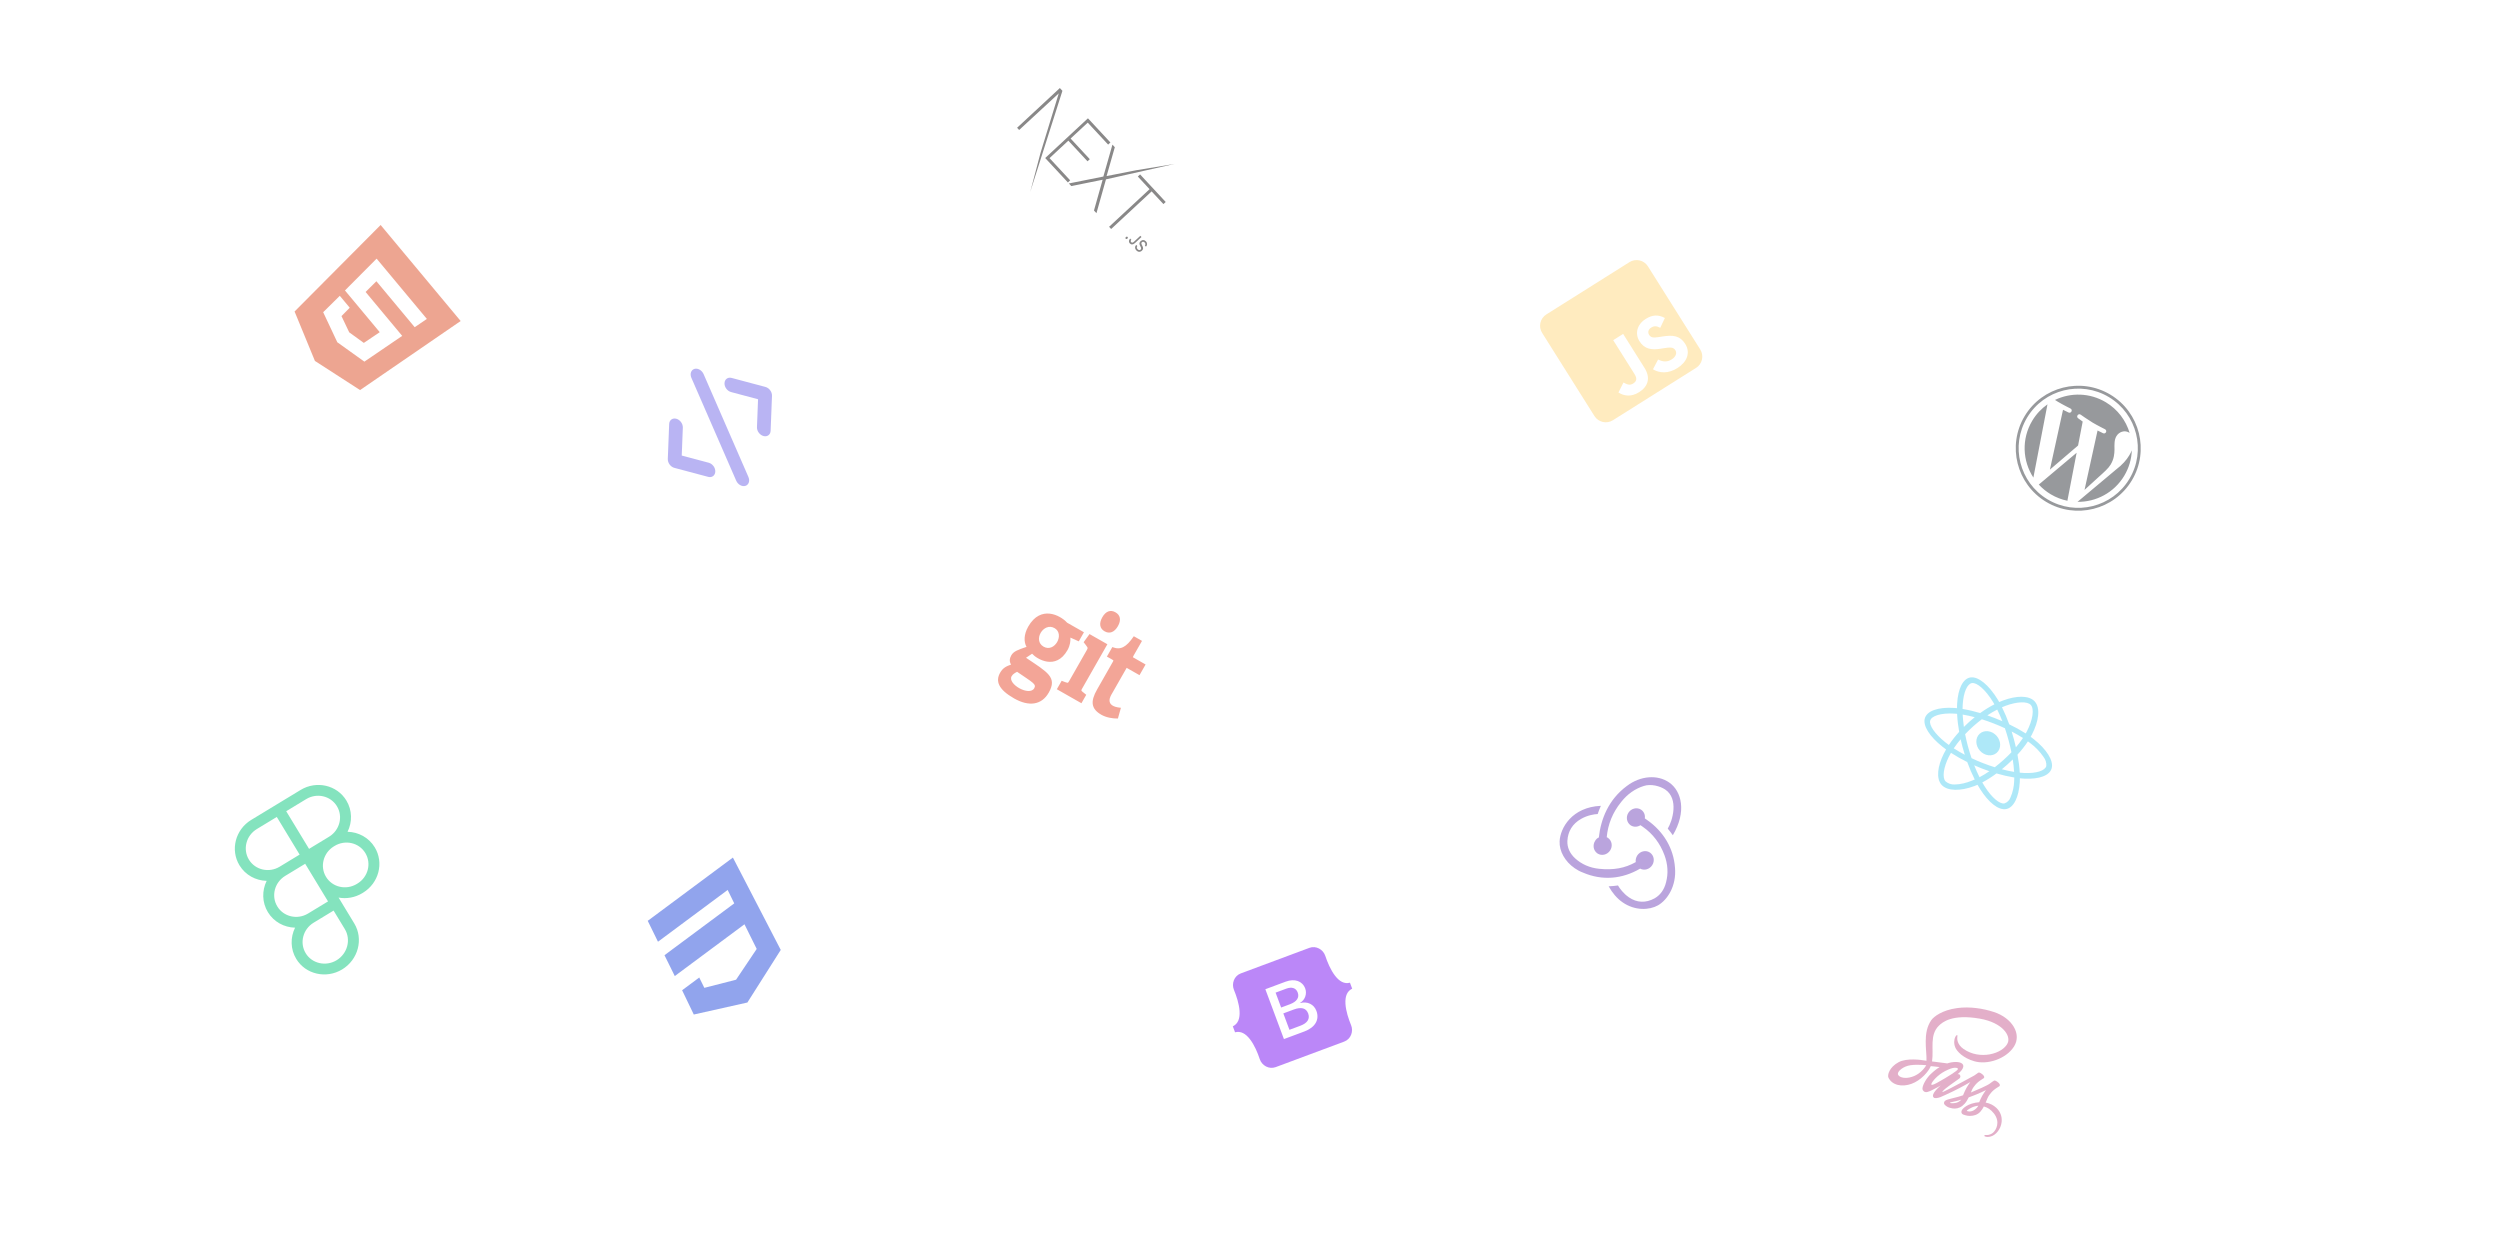 <svg width="1000" height="500" viewBox="0 0 1000 500" fill="none" xmlns="http://www.w3.org/2000/svg">
<path d="M656.056 347.446C657.686 348.333 659.792 347.757 660.887 346.069C661.982 344.381 661.594 342.153 660.026 341.064L659.922 340.991C658.263 339.92 656.015 340.48 654.882 342.222C654.36 343.085 654.176 344.018 654.303 344.84C649.964 347.294 645.372 348.102 639.729 347.527C635.888 347.144 632.632 345.697 630.026 343.315C627.904 341.351 626.841 338.979 626.954 336.363C627.156 332.505 629.026 329.479 632.464 327.542C634.91 326.141 637.549 325.689 639.076 325.608C639.365 324.747 639.892 323.318 640.348 322.328C628.755 322.843 624.109 331.203 623.844 336.488C623.656 340.438 625.971 344.578 629.838 347.265C630.883 347.991 632.005 348.607 633.24 349.058C640.885 352.329 648.86 351.668 656.056 347.446ZM669.994 347.012C669.427 339.353 665.45 332.59 658.762 327.942L657.926 327.361C658.144 326.044 657.61 324.694 656.512 323.931L656.408 323.859C654.75 322.788 652.502 323.347 651.368 325.09C650.273 326.778 650.661 329.006 652.229 330.095L652.333 330.168C653.521 330.911 655.049 330.831 656.194 330.075L657.135 330.729C661.106 333.488 664.026 337.314 665.778 342.041C667.128 345.673 667.365 349.347 666.42 352.934C665.702 355.863 664.083 358.084 661.803 359.357C658.313 361.257 654.748 361.147 651.508 358.895C649.418 357.443 647.891 355.403 647.191 354.181C646.234 354.333 644.577 354.487 643.463 354.529C644.945 357.191 646.823 359.394 649.018 360.919C654.034 364.405 659.77 364.066 663.208 362.128C666.942 359.989 670.662 354.413 669.994 347.012ZM638.059 336.327C636.963 338.015 637.352 340.243 638.92 341.332L639.024 341.405C640.682 342.475 642.93 341.916 644.064 340.174C645.159 338.486 644.77 336.257 643.203 335.168L643.098 335.095C642.994 335.023 642.837 334.914 642.694 334.896C643.153 329.665 645.096 324.975 648.468 320.789C650.972 317.632 654.006 315.496 657.479 314.401C660.41 313.418 664.025 314.46 666.049 315.784C671.663 319.523 668.966 328.422 667.095 331.448C667.659 332.085 668.541 333.269 669.134 334.089C674.703 324.737 672.691 316.483 667.675 312.997C662.973 309.73 656.15 310.294 650.754 314.379C643.455 319.754 640.318 327.613 639.534 334.985C639.005 335.188 638.427 335.685 638.059 336.327Z" fill="#764ABC" fill-opacity="0.5"/>
<path d="M435.181 47.319L444.167 56.992L443.257 57.837L435.095 49.051L428.244 55.416L435.92 63.678L435.01 64.524L427.334 56.262L419.813 63.25L428.069 72.136L427.159 72.982L418.079 63.209L435.181 47.319ZM444.972 57.858L445.927 58.886L442.637 70.428L454.483 68.094L469.919 65.55L442.39 71.746L438.579 85.274L437.587 84.206L441.056 71.896L428.507 74.433L427.533 73.385L441.341 70.618L444.972 57.858ZM455.127 70.613L456.037 69.767L466.278 80.79L465.368 81.635L460.65 76.557L444.457 91.601L443.634 90.714L459.826 75.671L455.127 70.613ZM423.939 35.219L424.968 36.327L412.091 76.766L416.197 61.184L423.506 37.347L407.66 51.995L406.836 51.108L423.939 35.219ZM450.277 95.489C450.109 95.308 450.149 95.017 450.364 94.818C450.578 94.618 450.871 94.6 451.039 94.781C451.209 94.964 451.167 95.252 450.953 95.452C450.738 95.651 450.447 95.672 450.277 95.489ZM452.089 95.429L452.53 95.903C452.231 96.192 452.201 96.57 452.458 96.846C452.744 97.155 453.126 97.125 453.538 96.743L456.146 94.32L456.594 94.803L453.984 97.228C453.243 97.917 452.479 97.951 451.922 97.352C451.399 96.789 451.455 96.018 452.089 95.429ZM454.484 97.941L454.929 98.419C454.617 98.786 454.663 99.281 455.05 99.698C455.41 100.086 455.912 100.149 456.24 99.845C456.521 99.584 456.521 99.246 456.254 98.727L455.996 98.219C455.629 97.512 455.713 96.956 456.255 96.452C456.912 95.842 457.77 95.888 458.401 96.568C458.988 97.2 458.98 98.067 458.384 98.672L457.948 98.202C458.246 97.841 458.225 97.394 457.889 97.032C457.534 96.65 457.08 96.597 456.748 96.906C456.485 97.151 456.486 97.455 456.75 97.965L456.969 98.4C457.386 99.203 457.323 99.751 456.769 100.266C456.063 100.922 455.192 100.871 454.507 100.134C453.866 99.444 453.857 98.588 454.484 97.941Z" fill="#898888"/>
<path d="M801.243 280.184C800.716 280.385 800.196 280.595 799.684 280.814C799.475 280.448 799.257 280.088 799.04 279.728C795.502 273.97 791.348 270.512 788.186 270.975C785.148 271.431 783.193 275.53 782.846 281.5C782.808 282.087 782.793 282.685 782.792 283.271C782.402 283.229 782.004 283.195 781.615 283.17C775.297 282.772 770.713 284.326 769.909 287.426C769.133 290.395 771.92 294.655 776.917 298.631C777.414 299.025 777.91 299.404 778.428 299.779C778.096 300.346 777.787 300.922 777.513 301.481C775.003 306.497 774.387 311.418 776.634 313.931C778.955 316.526 784.254 316.474 789.707 314.441C790.147 314.273 790.585 314.105 791.017 313.914C791.355 314.51 791.698 315.086 792.065 315.671C795.43 320.972 799.3 324.098 802.331 323.648C805.457 323.188 807.571 318.902 807.909 312.806C807.933 312.32 807.95 311.826 807.952 311.314C808.592 311.386 809.232 311.428 809.864 311.461C815.718 311.736 819.906 310.221 820.682 307.267C821.487 304.211 818.608 299.704 813.493 295.654C813.1 295.347 812.693 295.037 812.27 294.726C812.437 294.443 812.587 294.158 812.738 293.873C815.518 288.528 816.261 283.236 813.904 280.599C811.649 278.078 806.594 278.198 801.243 280.184ZM785.078 281.929C785.375 276.812 786.956 273.497 788.783 273.226C790.735 272.932 794.125 275.77 797.184 280.744C797.387 281.073 797.581 281.392 797.761 281.725C795.773 282.755 793.868 283.92 792.074 285.225C789.744 284.524 787.385 283.968 785.022 283.581C785.03 283.019 785.047 282.481 785.078 281.929ZM792.666 307.363C793.685 307.755 794.71 308.14 795.743 308.489C794.481 309.363 793.166 310.164 791.807 310.886C791.057 309.401 790.348 307.804 789.684 306.123C790.673 306.555 791.662 306.973 792.666 307.363ZM781.51 299.328C782.32 298.125 783.241 296.912 784.25 295.711C784.481 296.746 784.735 297.792 785.018 298.827C785.294 299.853 785.592 300.889 785.919 301.914C784.351 301.085 782.88 300.215 781.51 299.328ZM788.631 303.276C788.084 301.699 787.605 300.107 787.168 298.505C786.732 296.904 786.369 295.297 786.05 293.681C787.06 292.613 788.129 291.567 789.265 290.551C790.4 289.536 791.566 288.584 792.732 287.705C794.288 288.2 795.838 288.745 797.38 289.343C798.923 289.939 800.452 290.593 801.966 291.29C802.504 292.875 802.992 294.475 803.428 296.091C803.865 297.692 804.235 299.292 804.569 300.911C803.566 301.971 802.475 303.023 801.332 304.044C800.189 305.066 799.045 306.015 797.909 306.897C796.331 306.407 794.766 305.86 793.216 305.253C791.667 304.648 790.145 303.989 788.631 303.276ZM805.586 295.778C805.303 294.714 804.99 293.662 804.662 292.607C806.207 293.397 807.708 294.254 809.189 295.192C808.32 296.492 807.379 297.739 806.362 298.916C806.13 297.867 805.862 296.819 805.586 295.778ZM800.943 288.477C799.946 288.051 798.942 287.632 797.938 287.241C796.949 286.853 795.953 286.487 794.95 286.141C796.271 285.26 797.592 284.481 798.886 283.818C799.652 285.349 800.331 286.898 800.943 288.477ZM785.069 285.83C786.681 286.095 788.294 286.449 789.886 286.882C788.379 288.096 786.93 289.392 785.556 290.755C785.309 289.043 785.151 287.388 785.069 285.83ZM772.064 288.283C772.558 286.374 776.315 285.11 781.765 285.446C782.111 285.467 782.47 285.503 782.838 285.534C782.953 287.932 783.237 290.344 783.666 292.744C782.17 294.382 780.8 296.131 779.548 297.984C779.074 297.644 778.607 297.283 778.14 296.922C773.856 293.509 771.591 290.069 772.064 288.283ZM789.892 311.806C789.497 311.979 789.102 312.138 788.699 312.288C786.65 313.118 784.1 313.811 781.793 313.794C780.536 313.87 779.237 313.414 778.2 312.531C776.838 311.008 777.397 307.005 779.533 302.713C779.799 302.176 780.088 301.649 780.384 301.13C782.492 302.492 784.674 303.73 786.898 304.825C787.754 307.189 788.757 309.526 789.892 311.806ZM805.671 312.367C805.592 314.698 805.095 316.939 804.191 318.975C803.778 320.139 802.883 321.013 801.718 321.382C799.876 321.651 796.769 319.145 793.891 314.607C793.555 314.069 793.225 313.526 792.917 312.977C794.906 311.918 796.796 310.721 798.589 309.372C800.941 310.069 803.328 310.613 805.707 311.002C805.705 311.467 805.695 311.926 805.671 312.367ZM805.646 308.751C804.085 308.5 802.435 308.149 800.74 307.704C801.468 307.112 802.204 306.485 802.932 305.833C803.682 305.163 804.401 304.488 805.092 303.795C805.367 305.452 805.547 307.102 805.646 308.751ZM817.392 302.738C818.234 303.811 818.645 305.15 818.519 306.416C818.047 308.216 814.685 309.424 809.685 309.195C809.112 309.169 808.516 309.118 807.906 309.065C807.762 306.664 807.457 304.256 806.99 301.859C808.515 300.211 809.915 298.435 811.173 296.546C811.551 296.822 811.921 297.104 812.278 297.385C814.24 298.863 815.972 300.683 817.392 302.738ZM810.719 292.611C810.582 292.867 810.445 293.125 810.293 293.38C808.162 292.023 805.952 290.81 803.691 289.733C802.872 287.411 801.899 285.137 800.794 282.906C801.284 282.692 801.768 282.499 802.236 282.32C806.818 280.617 810.969 280.468 812.323 281.982C813.782 283.613 813.123 287.989 810.719 292.611ZM798.706 301.108C800.548 299.461 800.515 296.421 798.632 294.316C796.75 292.212 793.733 291.841 791.891 293.488C790.049 295.136 790.082 298.176 791.964 300.28C793.847 302.385 796.864 302.756 798.706 301.108Z" fill="#5ED3F3" fill-opacity="0.5"/>
<path d="M519.092 397.021C518.404 395.172 516.722 394.636 514.438 395.487L510.236 397.052L512.456 403.011L516 401.691C518.731 400.664 519.828 398.997 519.092 397.021ZM533.992 390.251C532.236 387.96 530.938 384.832 530.116 382.345C529.258 379.759 526.4 378.155 523.732 379.149L496.32 389.361C493.644 390.359 492.544 393.446 493.583 395.956C494.58 398.377 495.653 401.59 495.825 404.47C495.991 407.363 495.26 409.503 493.129 410.535L494.017 412.921C496.297 412.31 498.258 413.447 500.025 415.743C501.78 418.034 503.079 421.162 503.901 423.648C504.759 426.234 507.617 427.839 510.285 426.845L537.688 416.635C540.364 415.638 541.465 412.551 540.425 410.041C539.428 407.62 538.355 404.407 538.184 401.527C538.017 398.634 538.748 396.494 540.871 395.465L539.983 393.079C537.712 393.687 535.751 392.55 533.992 390.251ZM521.732 412.593L513.57 415.633L506.14 395.691L514.261 392.665C517.87 391.32 520.968 392.397 522.09 395.409C522.879 397.526 521.992 400.011 520.079 401.095L520.119 401.204C523 400.474 525.576 401.707 526.564 404.359C527.877 407.882 526.059 410.98 521.732 412.593ZM517.509 403.806L513.332 405.362L515.776 411.924L520.137 410.299C522.988 409.237 524.07 407.528 523.265 405.369C522.464 403.218 520.502 402.691 517.509 403.806Z" fill="#7910F2" fill-opacity="0.5"/>
<path d="M778.162 436.312C778.102 436.341 778.051 436.361 778.162 436.312V436.312ZM798.521 443.13C797.381 442.047 795.925 441.33 794.265 441.031C794.784 439.816 795.183 438.701 795.686 438.058C796.27 437.306 796.582 436.828 797.436 436.087C798.289 435.346 799.743 434.528 799.817 434.44C799.89 434.351 800.21 433.865 799.486 433.164C798.763 432.463 797.946 432.063 797.63 432.251C797.056 432.598 796.497 432.985 795.96 433.41C794.992 434.17 790.664 436.067 788.348 436.999C788.708 436.12 789.035 435.354 789.42 434.857C790.005 434.106 790.317 433.628 791.17 432.886C792.024 432.146 793.478 431.328 793.551 431.239C793.624 431.15 793.945 430.666 793.221 429.965C792.498 429.265 791.681 428.864 791.364 429.051C791.047 429.238 790.394 429.767 789.695 430.209C788.995 430.651 782.233 434.229 780.472 435.158C779.574 435.627 778.84 435.993 778.334 436.231C778.254 436.27 778.201 436.291 778.161 436.311C778.214 436.289 778.262 436.262 778.247 436.277C777.814 436.484 777.568 436.595 777.568 436.595L777.561 436.603C777.235 436.753 776.92 436.87 776.869 436.822C776.835 436.79 777.363 436.085 778.312 435.334C780.312 433.758 783.637 431.513 783.725 431.41C783.769 431.351 784.36 430.978 784.077 430.208C783.798 429.469 783.218 429.708 783.172 429.664C783.127 429.622 782.949 429.741 782.949 429.741C782.949 429.741 786.561 427.079 784.889 425.493C783.846 424.504 780.947 424.654 778.922 425.362C778.166 425.262 776.53 425.045 774.8 424.826C774.136 424.742 773.454 424.655 772.809 424.575C772.817 424.511 772.83 424.452 772.838 424.386C773.546 419.575 771.736 413.982 775.571 410.256C776.968 408.896 780.856 405.535 791.905 407.458C800.958 409.038 804.44 414.263 803.069 417.241C801.122 421.495 791.979 424.179 785.392 419.569C782.885 417.809 782.804 415.579 782.917 414.882C783.039 414.151 783.015 414.085 782.823 414.061C782.506 414.02 782.253 414.525 782.099 414.824C781.703 415.583 781.408 417.313 782.113 418.986C782.736 420.453 785.071 423.155 789.715 424.501C794.923 426.023 802.401 423.597 805.579 418.645C808.808 413.611 804.832 407.185 797.568 404.804C793.241 403.385 787.904 402.544 782.835 403.234C776.807 404.064 773.52 406.646 772.511 408.072C768.936 413.136 770.786 420.402 770.591 424.295C770.437 424.277 770.294 424.257 770.158 424.242C768.653 423.979 762.823 423.1 759.493 424.853C755.721 426.844 754.885 430.041 755.371 431.048C756.909 434.172 760.832 434.893 764.594 433.536C768.357 432.18 771.409 428.644 772.27 426.532C772.286 426.505 772.289 426.478 772.304 426.45C772.721 426.488 773.145 426.529 773.567 426.572C774.389 426.647 775.171 426.743 775.853 426.829C774.852 427.43 773.756 428.257 772.323 429.598C770.644 431.163 769.117 433.807 768.984 435.287C768.928 435.937 769.277 436.283 769.498 436.493C770.28 437.235 771.449 436.706 772.814 436.049C774.486 435.252 776.293 434.196 776.293 434.196C776.293 434.196 772.02 437.636 773.477 439.017C774.009 439.522 775.41 439.113 776.092 438.871L776.085 438.878C776.085 438.878 776.125 438.858 776.211 438.825C776.375 438.766 776.468 438.724 776.468 438.724L776.489 438.702C777.171 438.415 778.709 437.735 781.18 436.547C784.378 435.014 788.102 432.847 788.102 432.847C787.561 433.587 787.06 434.349 786.603 435.13C786.082 435.999 785.671 437.102 785.213 438.117C784.625 438.306 784.28 438.409 784.28 438.409C784.275 438.415 784.271 438.423 784.271 438.43C783.814 438.571 783.313 438.713 782.814 438.843C780.999 439.303 778.89 439.801 778.418 440.072C777.859 440.388 777.578 440.753 777.596 441.257C777.601 441.636 777.913 441.989 778.305 442.29C779.014 442.848 779.675 443.072 780.025 443.144C780.617 443.337 781.258 443.432 781.929 443.429C783.297 443.406 784.674 442.817 785.881 441.464C786.546 440.717 787.059 439.825 787.488 438.941C787.665 438.879 787.855 438.815 788.04 438.746C791.233 437.625 794.373 436.05 794.373 436.05C793.833 436.79 793.333 437.553 792.876 438.334C792.431 439.075 792.059 439.999 791.679 440.888C789.543 441.03 787.638 441.734 786.586 442.388C784.64 443.601 784.281 444.638 784.741 445.39C784.948 445.729 785.509 445.931 785.962 446.045C786.584 446.265 787.265 446.374 787.981 446.366C789.349 446.343 790.959 446.018 792.167 444.653C792.717 444.04 793.159 443.324 793.539 442.593C794.902 442.939 796.316 443.763 797.575 445.387C800.265 448.872 798.389 452.088 797.231 453.071C796.072 454.054 794.828 454.037 794.436 454.009C794.042 453.981 793.91 453.984 793.798 454.136C793.64 454.36 793.749 454.449 793.979 454.581C794.297 454.768 796.48 455.258 798.47 453.284C800.998 450.801 801.825 446.217 798.52 443.126L798.521 443.13ZM763.82 430.994C761.337 431.524 759.329 430.711 759.16 429.631C758.981 428.468 761.367 426.485 764.189 426.086C765.903 425.846 767.772 425.895 768.971 425.971C769.239 425.995 769.632 426.023 770.112 426.062C770.193 426.067 770.23 426.073 770.23 426.073C770.324 426.076 770.417 426.092 770.516 426.101C768.808 428.844 766.433 430.44 763.822 430.992L763.82 430.994ZM777.987 431.309C776.5 432.152 772.868 434.449 772.554 433.849C772.285 433.337 774.228 430.801 776.94 429.066C778.304 428.193 780.196 427.403 781.055 427.213C782.436 426.901 783.324 427.226 783.149 427.705C782.924 428.34 778.916 430.783 777.987 431.309ZM780.482 441.282C780.228 441.243 780.022 441.175 780.004 441.059C779.989 440.972 780.238 440.937 780.238 440.937C780.238 440.937 782.094 440.558 782.893 440.339C783.361 440.209 783.908 440.052 784.507 439.874C784.471 439.912 784.441 439.955 784.398 440C783.108 441.347 781.266 441.337 780.479 441.28L780.482 441.282ZM786.731 444.409C786.717 444.195 787.072 443.856 788.497 443.113C789.053 442.821 790.081 442.418 791.331 442.283C791.148 442.609 790.923 442.919 790.664 443.201C789.046 444.896 787.531 444.665 786.731 444.409Z" fill="#C96195" fill-opacity="0.5"/>
<path d="M651.784 104.853L618.534 125.777C616.031 127.352 615.278 130.661 616.853 133.164L637.777 166.414C639.352 168.917 642.661 169.67 645.164 168.095L678.414 147.171C680.917 145.597 681.67 142.287 680.095 139.784L659.172 106.534C657.596 104.031 654.287 103.278 651.784 104.853ZM657.799 147.143C660.391 151.261 659.155 154.663 655.632 156.88C652.449 158.883 649.572 158.399 647.373 157L649.382 153.005C650.702 153.718 651.857 154.297 653.227 153.435C654.53 152.615 655.04 151.581 653.786 149.589L645.28 136.071L649.257 133.569L657.799 147.143ZM670.982 147.221C667.288 149.545 663.792 149.292 661.18 147.717L663.244 143.809C664.967 144.662 666.73 144.991 668.685 143.76C670.328 142.726 670.869 141.239 670.15 140.095C669.294 138.735 667.914 138.931 665.586 139.275L664.326 139.474C660.688 140.063 657.821 139.718 655.782 136.478C653.903 133.493 654.754 129.793 658.296 127.564C660.827 125.971 663.194 125.708 665.947 127.193L664.097 131.126C662.651 130.336 661.61 130.318 660.468 131.037C659.306 131.768 659.033 132.968 659.639 133.932C660.388 135.122 661.428 135.14 663.607 134.811L664.867 134.611C669.158 133.929 671.99 134.217 674.082 137.542C676.329 141.112 674.751 144.849 670.982 147.221Z" fill="#FFE3A4" fill-opacity="0.7"/>
<path d="M152.249 90L117.832 124.602L125.965 144.368L144.026 156.029L184.262 128.408L152.249 90ZM165.881 130.88L150.558 112.496L146.241 116.789L160.88 134.352L145.752 144.657L135.044 136.987L135.015 137.011L134.924 136.901L129.27 124.883L135.918 118.325L139.895 123.096L136.594 126.441L139.686 132.932L145.53 137.163L151.896 132.874L137.983 116.181L150.646 103.456L170.746 127.57L165.881 130.88Z" fill="#DC4D25" fill-opacity="0.5"/>
<path d="M293.159 343.023L312.3 379.968L298.954 401.006L277.516 405.809L272.846 396.099L279.702 391.005L281.735 395.139L294.424 391.887L302.681 379.578L297.79 369.711L269.913 390.422L265.793 382.081L293.696 361.352L291.067 355.979L263.189 376.69L259.093 368.331L293.159 343.023Z" fill="#254BDD" fill-opacity="0.5"/>
<path d="M818.992 161.737L813.352 191.032C808.997 184.378 808.545 175.548 812.911 168.269C814.513 165.598 816.598 163.417 818.992 161.737ZM844.268 185.819C845.631 183.546 845.762 181.485 845.798 179.838C845.772 177.765 845.672 175.953 846.579 174.44C847.595 172.746 849.819 171.94 851.626 173.023C851.703 173.07 851.776 173.125 851.857 173.186C850.38 168.22 847.122 163.775 842.333 160.902C835.91 157.049 828.28 156.952 821.99 159.974C822.412 160.25 822.812 160.502 823.159 160.71C825.078 161.861 828.2 163.416 828.2 163.416C829.231 163.952 828.467 165.481 827.414 165.002C827.414 165.002 826.352 164.518 825.209 163.915L819.962 187.85L831.229 178.199L833.075 168.633C832.118 167.976 831.252 167.304 831.252 167.304C830.294 166.647 831.322 165.207 832.271 165.859C832.271 165.859 835.166 167.912 836.973 168.996C838.892 170.147 842.014 171.702 842.014 171.702C843.045 172.238 842.281 173.767 841.228 173.288C841.228 173.288 840.166 172.804 839.024 172.201L833.813 195.959L839.322 190.929C841.624 188.854 843.324 187.393 844.268 185.819ZM830.654 181.098L815.52 193.827C816.881 195.301 818.457 196.611 820.264 197.695C822.408 198.981 824.68 199.838 826.995 200.31C826.99 200.2 826.999 200.088 827.016 199.981L830.654 181.098ZM852.733 180.153C852.458 180.787 852.128 181.436 851.718 182.119C850.598 183.986 848.997 185.87 846.367 187.866L831.004 200.739C838.389 200.832 845.616 197.114 849.686 190.328C851.605 187.129 852.597 183.633 852.733 180.153ZM852.738 192.158C845.644 203.984 830.256 207.826 818.439 200.738C806.613 193.644 802.771 178.256 809.859 166.439C816.953 154.613 832.332 150.766 844.158 157.859C855.975 164.947 859.831 180.332 852.738 192.158ZM851.752 191.567C858.519 180.286 854.84 165.606 843.567 158.845C832.286 152.078 817.611 155.749 810.845 167.03C804.078 178.311 807.758 192.991 819.03 199.752C830.311 206.519 844.986 202.848 851.752 191.567Z" fill="#30353A" fill-opacity="0.5"/>
<path d="M281.444 149.65L299.369 190.792C300.047 192.355 299.502 193.946 298.155 194.358C296.802 194.761 295.159 193.825 294.476 192.266L276.551 151.126C275.875 149.563 276.417 147.969 277.767 147.562C279.117 147.155 280.761 148.092 281.444 149.65ZM292.643 151.17L306.178 154.776C307.687 155.178 308.859 156.766 308.798 158.327L308.249 172.323C308.188 173.885 306.918 174.823 305.407 174.42C303.897 174.018 302.726 172.43 302.787 170.868L303.218 159.701L292.421 156.818C290.911 156.416 289.739 154.828 289.801 153.267C289.862 151.705 291.132 150.767 292.643 151.17ZM273.133 171.049L272.698 182.218L283.498 185.099C285.009 185.501 286.181 187.089 286.119 188.65C286.058 190.212 284.788 191.15 283.278 190.747L269.741 187.142C268.231 186.74 267.06 185.152 267.121 183.591L267.671 169.594C267.732 168.032 269.002 167.094 270.513 167.497C272.023 167.899 273.194 169.487 273.133 171.049Z" fill="#756BE9" fill-opacity="0.5"/>
<path d="M433.576 252.907L426.848 249.075C424.082 246.038 416.24 241.951 411.293 250.637C409.49 253.803 409.496 256.753 410.607 258.747C407.099 259.954 405.438 260.52 404.518 262.136C403.859 263.293 403.631 264.576 404.43 265.822C402.416 266.543 401.142 267.175 400.045 269.101C398.121 272.479 399.38 275.803 405.624 279.359C411.628 282.779 416.694 281.982 419.496 277.062C423.011 270.89 419.05 268.935 410.404 263.105L412.835 261.488C414.695 263.602 422.308 268.276 426.976 260.081C428.096 258.113 428.22 256.372 428.165 255.035L431.509 256.545L433.576 252.907ZM413.699 275.293C411.777 278.667 402.874 273.602 404.653 270.48C405.14 269.624 405.998 269.156 406.84 268.724C413.117 273.038 414.642 273.637 413.699 275.293ZM417.452 258.678C412.971 256.126 417.434 248.752 421.818 251.248C426.022 253.643 421.866 261.192 417.452 258.678ZM422.739 275.696L424.663 272.318C427.153 273.226 427.095 273.425 427.635 272.477L434.797 259.903C435.306 259.009 435.064 259.028 433.458 256.876L435.811 253.629L442.953 257.697L432.843 275.448C432.453 276.132 432.439 276.237 432.908 276.618L434.497 277.919L432.573 281.296L422.739 275.696ZM441.831 252.525C439.865 251.406 439.531 249.344 440.92 246.905C442.309 244.466 444.202 243.79 446.168 244.91C448.169 246.05 448.552 248.026 447.165 250.462C445.778 252.898 443.832 253.665 441.831 252.525ZM447.16 287.407C445.164 287.46 442.528 287.035 440.561 285.915C436.456 283.577 436.072 280.641 438.826 275.806L445.209 264.6C445.534 264.029 445.541 264.223 442.761 262.639L444.93 258.832C448.21 260.132 450.491 258.933 453.523 254.492L456.801 256.359C452.856 263.285 452.984 262.797 453.374 263.02L458.236 265.789L455.8 270.066L450.662 267.139L444.84 277.36C444.425 278.089 441.341 282.532 448.371 283.112L447.16 287.407Z" fill="#E84D31" fill-opacity="0.5"/>
<path d="M95.792 346.129C92.041 339.944 94.151 331.806 100.505 327.952L120.245 315.978C126.6 312.124 134.792 314.014 138.543 320.198C140.918 324.114 140.944 328.813 139.029 332.711C143.371 332.815 147.527 335.009 149.902 338.925C153.653 345.11 151.544 353.247 145.189 357.102L144.939 357.253C141.961 359.06 138.577 359.605 135.439 359.036L141.697 369.353C145.498 375.621 143.277 383.879 136.869 387.765C130.531 391.61 122.271 389.783 118.511 383.583C116.135 379.667 116.11 374.969 118.025 371.07C113.682 370.966 109.527 368.772 107.151 364.856C104.776 360.94 104.751 356.241 106.665 352.342C102.323 352.239 98.168 350.045 95.792 346.129ZM122.075 345.504L114.09 350.348C109.817 352.94 108.398 358.412 110.92 362.57C113.433 366.712 118.908 367.99 123.174 365.438C123.191 365.428 123.207 365.418 123.224 365.408L131.21 360.564L122.075 345.504ZM130.411 350.748C132.934 354.906 138.442 356.177 142.715 353.585L142.964 353.434C147.237 350.842 148.656 345.37 146.133 341.211C143.611 337.053 138.102 335.783 133.83 338.375L133.58 338.526C129.308 341.117 127.889 346.59 130.411 350.748ZM125.449 369.076C125.432 369.086 125.415 369.096 125.399 369.106C121.164 371.709 119.767 377.155 122.279 381.297C124.793 385.441 130.357 386.698 134.645 384.097C139.003 381.454 140.482 375.85 137.928 371.639L133.434 364.232L125.449 369.076ZM102.73 331.62C98.457 334.212 97.039 339.684 99.561 343.843C102.083 348.001 107.592 349.271 111.864 346.679L119.85 341.836L110.716 326.776L102.73 331.62ZM123.619 339.55L131.605 334.706C135.877 332.114 137.296 326.642 134.774 322.484C132.251 318.325 126.743 317.055 122.47 319.646L114.485 324.49L123.619 339.55Z" fill="#0AC97F" fill-opacity="0.5"/>
</svg>
